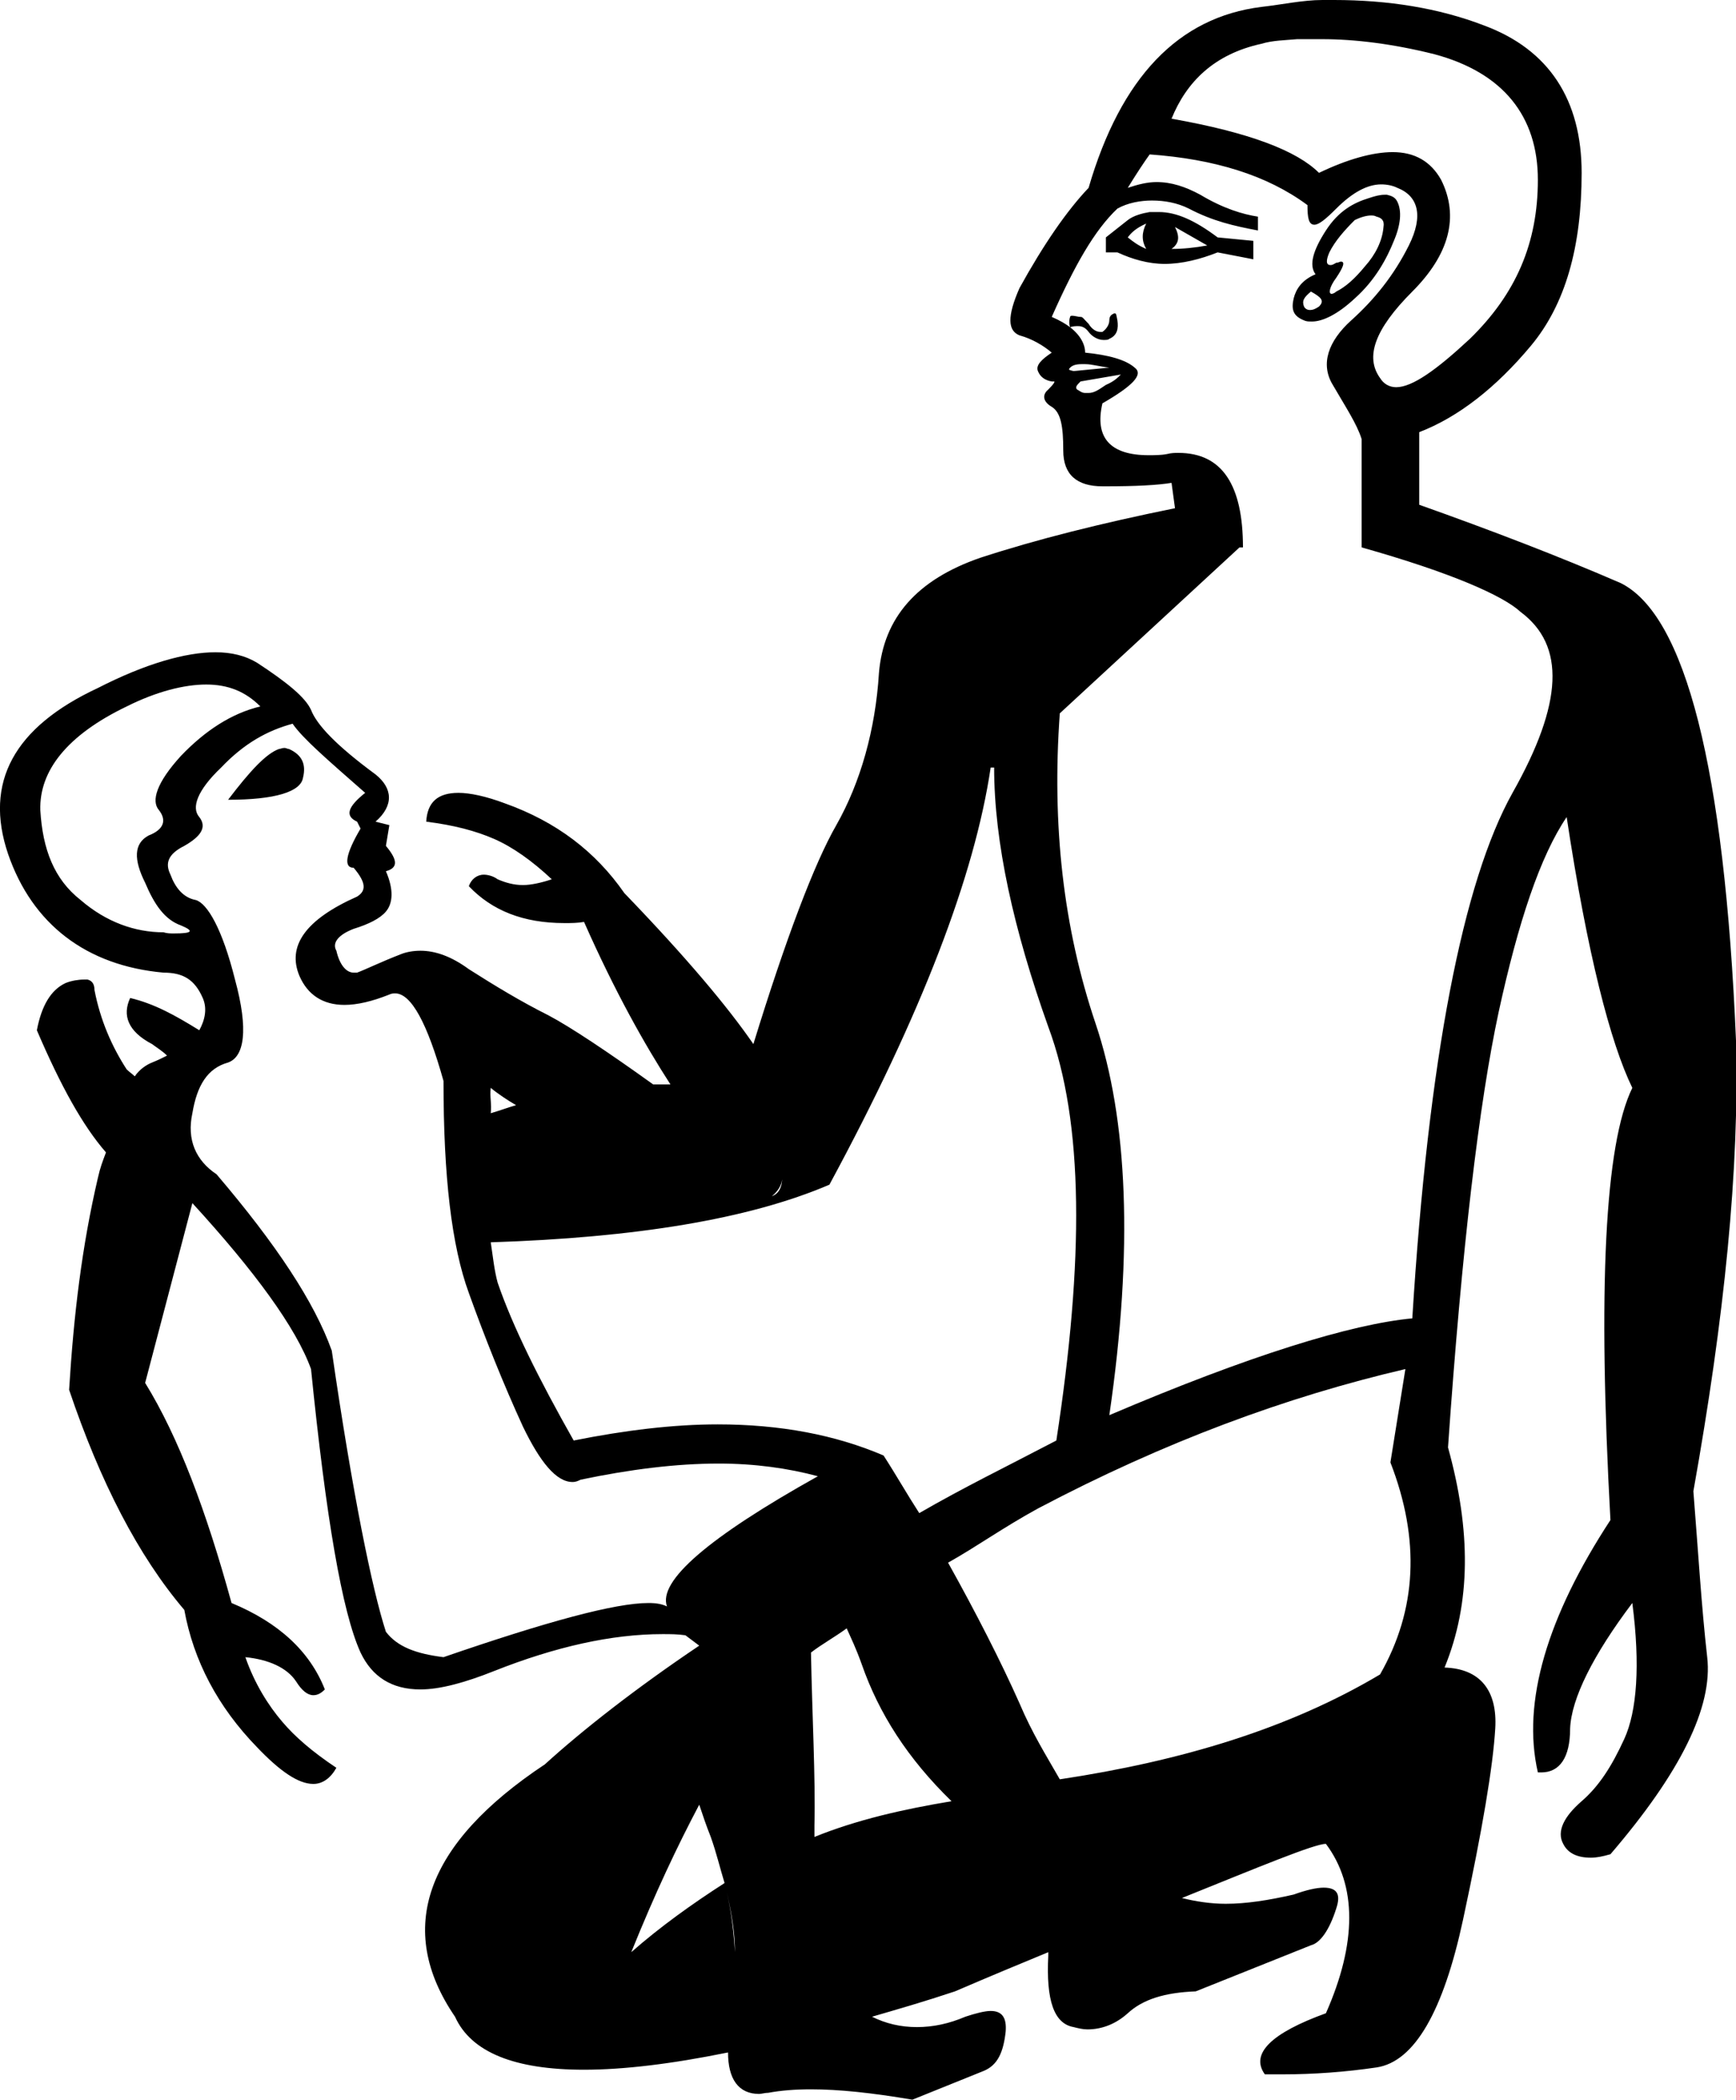 <?xml version='1.0' encoding ='UTF-8' standalone='yes'?>
<svg width='15.07' height='18.22' xmlns='http://www.w3.org/2000/svg' xmlns:xlink='http://www.w3.org/1999/xlink' >
<path style='fill:black; stroke:none' d=' M 9.95 1.94  L 9.95 1.94  C 9.91 2.02 9.91 2.09 9.95 2.16  C 9.88 2.13 9.84 2.1 9.79 2.06  C 9.82 2.02 9.86 1.98 9.95 1.94  Z  M 10.2 1.97  L 10.48 2.13  C 10.37 2.15 10.27 2.16 10.17 2.16  C 10.24 2.11 10.24 2.05 10.2 1.97  Z  M 10.06 1.84  C 10.03 1.84 10 1.84 9.98 1.84  C 9.92 1.85 9.84 1.87 9.79 1.91  L 9.6 2.06  L 9.6 2.19  L 9.7 2.19  C 9.83 2.25 9.97 2.29 10.11 2.29  C 10.26 2.29 10.42 2.25 10.57 2.19  L 10.88 2.25  L 10.88 2.09  L 10.57 2.06  C 10.37 1.91 10.21 1.84 10.06 1.84  Z  M 11.9 1.87  C 11.92 1.87 11.93 1.87 11.95 1.88  C 11.99 1.89 12.02 1.91 12.01 1.97  C 12 2.09 11.94 2.21 11.85 2.31  C 11.76 2.42 11.68 2.49 11.6 2.53  C 11.59 2.54 11.57 2.55 11.56 2.55  C 11.53 2.55 11.54 2.49 11.6 2.41  C 11.66 2.32 11.68 2.27 11.64 2.27  C 11.63 2.27 11.62 2.28 11.6 2.28  C 11.58 2.29 11.57 2.3 11.55 2.3  C 11.51 2.3 11.51 2.26 11.54 2.19  C 11.59 2.09 11.67 2 11.76 1.91  C 11.82 1.88 11.87 1.87 11.9 1.87  Z  M 11.38 2.53  C 11.47 2.58 11.5 2.61 11.45 2.66  C 11.42 2.68 11.4 2.69 11.37 2.69  C 11.35 2.69 11.33 2.68 11.32 2.66  C 11.3 2.61 11.32 2.58 11.38 2.53  Z  M 12.02 1.69  C 11.98 1.69 11.94 1.7 11.88 1.72  C 11.75 1.76 11.62 1.83 11.51 2  C 11.4 2.17 11.36 2.3 11.42 2.38  C 11.3 2.43 11.25 2.51 11.23 2.59  C 11.21 2.68 11.22 2.74 11.32 2.78  C 11.34 2.79 11.36 2.79 11.39 2.79  C 11.48 2.79 11.61 2.73 11.76 2.59  C 11.94 2.43 12.04 2.24 12.1 2.09  C 12.16 1.95 12.17 1.83 12.13 1.75  C 12.11 1.71 12.08 1.7 12.04 1.69  C 12.03 1.69 12.03 1.69 12.02 1.69  Z  M 9.68 2.72  C 9.67 2.72 9.67 2.72 9.67 2.72  C 9.65 2.73 9.63 2.74 9.63 2.78  C 9.63 2.82 9.6 2.86 9.57 2.88  C 9.57 2.88 9.56 2.88 9.55 2.88  C 9.52 2.88 9.48 2.86 9.45 2.81  C 9.4 2.76 9.4 2.75 9.38 2.75  C 9.36 2.75 9.33 2.74 9.31 2.74  C 9.3 2.74 9.29 2.74 9.29 2.75  C 9.28 2.77 9.28 2.82 9.29 2.84  C 9.31 2.83 9.34 2.83 9.36 2.83  C 9.39 2.83 9.42 2.84 9.45 2.88  C 9.48 2.92 9.53 2.95 9.58 2.95  C 9.6 2.95 9.62 2.95 9.63 2.94  C 9.7 2.91 9.71 2.85 9.7 2.78  C 9.69 2.73 9.69 2.72 9.68 2.72  Z  M 9.39 3.16  C 9.4 3.16 9.41 3.16 9.42 3.16  C 9.48 3.16 9.54 3.18 9.63 3.19  L 9.32 3.22  C 9.28 3.21 9.27 3.21 9.29 3.19  C 9.31 3.17 9.34 3.16 9.39 3.16  Z  M 11.48 0.34  C 11.76 0.34 12.09 0.38 12.45 0.47  C 13.05 0.63 13.35 1.01 13.35 1.56  C 13.35 2.11 13.16 2.55 12.76 2.94  C 12.47 3.21 12.26 3.36 12.12 3.36  C 12.06 3.36 12.01 3.33 11.98 3.28  C 11.85 3.1 11.93 2.86 12.26 2.53  C 12.58 2.21 12.67 1.88 12.51 1.56  C 12.42 1.4 12.28 1.32 12.09 1.32  C 11.92 1.32 11.7 1.38 11.45 1.5  C 11.26 1.31 10.85 1.15 10.17 1.03  C 10.3 0.71 10.54 0.47 10.95 0.38  C 11.05 0.35 11.15 0.35 11.26 0.34  C 11.33 0.34 11.4 0.34 11.48 0.34  Z  M 9.73 3.25  C 9.7 3.28 9.67 3.31 9.6 3.34  C 9.54 3.38 9.5 3.41 9.45 3.41  C 9.44 3.41 9.43 3.41 9.42 3.41  C 9.39 3.41 9.37 3.39 9.35 3.38  C 9.33 3.36 9.35 3.34 9.38 3.31  L 9.73 3.25  Z  M 2.47 6.49  C 2.45 6.49 2.43 6.5 2.42 6.5  C 2.31 6.54 2.17 6.69 1.98 6.94  C 2.39 6.94 2.61 6.87 2.63 6.75  C 2.66 6.63 2.62 6.55 2.51 6.5  C 2.5 6.5 2.48 6.49 2.47 6.49  Z  M 1.79 5.94  C 1.98 5.94 2.13 6 2.26 6.13  C 2.01 6.19 1.78 6.34 1.57 6.56  C 1.36 6.79 1.31 6.95 1.38 7.03  C 1.45 7.12 1.42 7.2 1.29 7.25  C 1.16 7.32 1.16 7.46 1.26 7.66  C 1.34 7.85 1.43 7.98 1.57 8.03  C 1.69 8.08 1.67 8.1 1.51 8.1  C 1.48 8.1 1.45 8.1 1.42 8.09  C 1.17 8.09 0.92 8 0.7 7.81  C 0.47 7.63 0.37 7.37 0.35 7.03  C 0.34 6.69 0.58 6.38 1.1 6.13  C 1.36 6 1.6 5.94 1.79 5.94  Z  M 4.26 9.44  C 4.32 9.49 4.41 9.55 4.48 9.59  C 4.41 9.61 4.33 9.64 4.26 9.66  C 4.27 9.58 4.25 9.52 4.26 9.44  Z  M 6.79 10.22  C 6.79 10.3 6.76 10.36 6.7 10.38  C 6.74 10.35 6.79 10.29 6.79 10.22  Z  M 9.98 1.34  C 10.54 1.38 11 1.52 11.35 1.78  C 11.35 1.89 11.36 1.95 11.41 1.95  C 11.45 1.95 11.51 1.9 11.6 1.81  C 11.74 1.67 11.87 1.6 11.99 1.6  C 12.04 1.6 12.09 1.61 12.13 1.63  C 12.31 1.7 12.36 1.87 12.23 2.13  C 12.1 2.39 11.93 2.6 11.73 2.78  C 11.53 2.96 11.46 3.16 11.57 3.34  C 11.68 3.53 11.78 3.68 11.82 3.81  L 11.82 4.75  C 12.6 4.97 13.05 5.17 13.2 5.31  C 13.59 5.6 13.57 6.1 13.13 6.88  C 12.7 7.65 12.4 9.18 12.26 11.44  C 11.73 11.49 10.85 11.76 9.63 12.28  C 9.84 10.84 9.79 9.71 9.51 8.88  C 9.23 8.05 9.13 7.16 9.2 6.19  L 10.76 4.75  L 10.79 4.75  C 10.79 4.21 10.61 3.93 10.23 3.93  C 10.2 3.93 10.17 3.93 10.13 3.94  C 10.08 3.95 10.02 3.95 9.97 3.95  C 9.64 3.95 9.5 3.8 9.57 3.5  C 9.83 3.35 9.93 3.25 9.85 3.19  C 9.77 3.12 9.62 3.08 9.42 3.06  C 9.42 2.99 9.38 2.91 9.29 2.84  C 9.25 2.81 9.2 2.78 9.13 2.75  C 9.33 2.3 9.5 2 9.7 1.81  C 9.79 1.76 9.9 1.74 10 1.74  C 10.11 1.74 10.22 1.76 10.32 1.81  C 10.53 1.92 10.71 1.96 10.92 2  L 10.92 1.88  C 10.79 1.86 10.62 1.81 10.42 1.69  C 10.29 1.62 10.17 1.58 10.04 1.58  C 9.96 1.58 9.88 1.6 9.79 1.63  C 9.87 1.5 9.93 1.41 9.98 1.34  Z  M 8.63 6.66  C 8.63 7.31 8.8 8.07 9.1 8.91  C 9.41 9.74 9.41 10.94 9.17 12.5  C 8.73 12.73 8.36 12.91 7.98 13.13  C 7.87 12.96 7.78 12.8 7.67 12.63  C 7.25 12.45 6.77 12.36 6.23 12.36  C 5.85 12.36 5.43 12.41 4.98 12.5  C 4.68 11.97 4.45 11.51 4.32 11.13  C 4.29 11.02 4.28 10.91 4.26 10.78  C 5.51 10.74 6.5 10.58 7.2 10.28  C 8 8.8 8.46 7.6 8.6 6.66  Z  M 2.54 6.28  C 2.63 6.41 2.84 6.59 3.17 6.88  C 3.02 7 2.99 7.08 3.1 7.13  L 3.13 7.19  C 3 7.41 2.98 7.53 3.07 7.53  C 3.18 7.66 3.18 7.73 3.1 7.78  C 2.65 7.98 2.49 8.21 2.6 8.47  C 2.67 8.63 2.8 8.72 2.99 8.72  C 3.1 8.72 3.23 8.69 3.38 8.63  C 3.4 8.62 3.42 8.62 3.43 8.62  C 3.57 8.62 3.71 8.88 3.85 9.38  C 3.85 10.21 3.92 10.81 4.07 11.22  C 4.21 11.61 4.37 12.01 4.54 12.38  C 4.69 12.69 4.83 12.86 4.97 12.86  C 5 12.86 5.02 12.85 5.04 12.84  C 5.47 12.75 5.87 12.7 6.24 12.7  C 6.55 12.7 6.84 12.74 7.1 12.81  C 6.15 13.34 5.71 13.72 5.79 13.94  C 5.75 13.92 5.7 13.91 5.63 13.91  C 5.34 13.91 4.75 14.07 3.85 14.38  C 3.61 14.35 3.45 14.29 3.35 14.16  C 3.23 13.79 3.06 12.96 2.88 11.72  C 2.73 11.3 2.4 10.8 1.88 10.19  C 1.7 10.07 1.62 9.89 1.67 9.66  C 1.71 9.42 1.8 9.27 1.98 9.22  C 2.12 9.17 2.16 8.94 2.04 8.5  C 1.93 8.06 1.8 7.84 1.7 7.81  C 1.59 7.79 1.52 7.7 1.48 7.59  C 1.43 7.49 1.46 7.41 1.6 7.34  C 1.74 7.26 1.8 7.18 1.73 7.09  C 1.66 7.01 1.71 6.86 1.92 6.66  C 2.12 6.45 2.32 6.34 2.54 6.28  Z  M 12.2 11.88  L 12.07 12.69  C 12.33 13.36 12.3 13.97 11.98 14.53  C 11.19 15 10.26 15.28 9.2 15.44  C 9.08 15.23 8.96 15.04 8.85 14.78  C 8.69 14.42 8.47 13.99 8.23 13.56  C 8.48 13.42 8.7 13.26 9.01 13.09  C 10.11 12.51 11.17 12.12 12.2 11.88  Z  M 9.2 15.44  C 9.28 15.59 9.38 15.72 9.48 15.84  C 9.38 15.72 9.29 15.59 9.2 15.44  Z  M 7.35 14.13  C 7.39 14.22 7.43 14.3 7.48 14.44  C 7.63 14.87 7.88 15.26 8.26 15.63  C 7.84 15.7 7.44 15.79 7.07 15.94  C 7.07 15.9 7.07 15.88 7.07 15.84  C 7.08 15.43 7.05 14.88 7.04 14.34  C 7.13 14.27 7.24 14.21 7.35 14.13  Z  M 10.05 16.39  L 10.05 16.39  C 10.09 16.41 10.13 16.42 10.17 16.44  C 10.13 16.42 10.09 16.41 10.05 16.39  Z  M 6.07 15.66  C 6.1 15.75 6.13 15.84 6.17 15.94  C 6.22 16.08 6.25 16.21 6.29 16.34  C 6.01 16.52 5.73 16.72 5.48 16.94  C 5.69 16.42 5.88 16.02 6.07 15.66  Z  M 6.31 16.42  L 6.31 16.42  C 6.35 16.6 6.38 16.77 6.38 16.94  C 6.37 16.77 6.35 16.6 6.31 16.42  Z  M 11.58 0  C 11.55 0 11.51 0 11.48 0  C 11.31 0 11.13 0.04 10.95 0.06  C 10.23 0.15 9.73 0.67 9.45 1.63  C 9.26 1.83 9.06 2.12 8.85 2.5  C 8.74 2.75 8.75 2.87 8.85 2.91  C 8.96 2.94 9.06 3 9.13 3.06  C 9.04 3.12 8.99 3.17 9.01 3.22  C 9.03 3.27 9.07 3.3 9.13 3.31  C 9.14 3.31 9.14 3.31 9.15 3.31  C 9.16 3.31 9.15 3.33 9.1 3.38  C 9.04 3.43 9.06 3.49 9.13 3.53  C 9.21 3.58 9.23 3.7 9.23 3.91  C 9.23 4.12 9.35 4.22 9.57 4.22  C 9.58 4.22 9.59 4.22 9.6 4.22  C 9.86 4.22 10.05 4.21 10.17 4.19  L 10.2 4.41  C 9.56 4.54 9 4.68 8.51 4.84  C 7.96 5.03 7.67 5.36 7.63 5.84  C 7.6 6.33 7.47 6.79 7.26 7.16  C 7.07 7.49 6.82 8.15 6.54 9.06  C 6.32 8.74 5.96 8.31 5.42 7.75  C 5.17 7.39 4.83 7.13 4.38 6.97  C 4.22 6.91 4.08 6.88 3.98 6.88  C 3.8 6.88 3.71 6.96 3.7 7.13  C 3.94 7.16 4.13 7.21 4.29 7.28  C 4.45 7.35 4.62 7.47 4.79 7.63  C 4.7 7.66 4.61 7.68 4.54 7.68  C 4.46 7.68 4.39 7.66 4.32 7.63  C 4.28 7.6 4.23 7.59 4.2 7.59  C 4.14 7.59 4.09 7.63 4.07 7.69  C 4.27 7.9 4.54 8.01 4.9 8.01  C 4.96 8.01 5.01 8.01 5.07 8  C 5.34 8.61 5.6 9.07 5.82 9.41  C 5.81 9.41 5.8 9.41 5.79 9.41  C 5.76 9.41 5.73 9.41 5.7 9.41  C 5.69 9.41 5.68 9.41 5.67 9.41  C 5.28 9.13 4.95 8.91 4.76 8.81  C 4.52 8.69 4.29 8.55 4.07 8.41  C 3.92 8.3 3.78 8.25 3.65 8.25  C 3.59 8.25 3.53 8.26 3.48 8.28  C 3.3 8.35 3.18 8.41 3.1 8.44  C 3.09 8.44 3.08 8.44 3.07 8.44  C 3.01 8.44 2.95 8.38 2.92 8.25  C 2.88 8.18 2.94 8.11 3.07 8.06  C 3.2 8.02 3.3 7.97 3.35 7.91  C 3.41 7.84 3.42 7.72 3.35 7.56  C 3.46 7.53 3.45 7.46 3.35 7.34  L 3.38 7.16  L 3.26 7.13  C 3.42 6.99 3.41 6.84 3.26 6.72  C 2.92 6.47 2.75 6.29 2.7 6.16  C 2.65 6.05 2.49 5.92 2.23 5.75  C 2.13 5.69 2.01 5.66 1.87 5.66  C 1.61 5.66 1.26 5.76 0.85 5.97  C 0.12 6.31 -0.14 6.79 0.07 7.41  C 0.28 8.02 0.75 8.38 1.42 8.44  C 1.59 8.44 1.69 8.5 1.76 8.66  C 1.8 8.75 1.78 8.85 1.73 8.94  C 1.52 8.81 1.34 8.71 1.13 8.66  L 1.13 8.66  C 1.06 8.81 1.11 8.95 1.32 9.06  C 1.36 9.09 1.41 9.12 1.45 9.16  C 1.41 9.18 1.37 9.2 1.32 9.22  C 1.27 9.24 1.21 9.28 1.17 9.34  C 1.15 9.32 1.12 9.3 1.1 9.28  C 0.97 9.08 0.87 8.85 0.82 8.59  C 0.82 8.54 0.8 8.51 0.76 8.5  C 0.75 8.5 0.74 8.5 0.73 8.5  C 0.68 8.5 0.62 8.51 0.57 8.53  C 0.44 8.59 0.36 8.73 0.32 8.94  C 0.53 9.43 0.72 9.77 0.92 10  C 0.89 10.08 0.87 10.13 0.85 10.22  C 0.71 10.82 0.64 11.41 0.6 12.06  C 0.87 12.86 1.2 13.5 1.6 13.97  C 1.68 14.41 1.89 14.81 2.23 15.16  C 2.43 15.37 2.59 15.48 2.72 15.48  C 2.8 15.48 2.87 15.43 2.92 15.34  C 2.71 15.2 2.56 15.07 2.45 14.94  C 2.33 14.8 2.21 14.61 2.13 14.38  L 2.13 14.38  C 2.33 14.4 2.49 14.47 2.57 14.59  C 2.62 14.67 2.67 14.71 2.72 14.71  C 2.76 14.71 2.79 14.69 2.82 14.66  C 2.69 14.33 2.42 14.08 2.01 13.91  C 1.79 13.11 1.55 12.47 1.26 12  L 1.67 10.44  C 2.21 11.03 2.57 11.52 2.7 11.88  C 2.83 13.17 2.97 13.99 3.13 14.34  C 3.23 14.55 3.4 14.66 3.65 14.66  C 3.82 14.66 4.04 14.6 4.29 14.5  C 4.82 14.29 5.31 14.18 5.75 14.18  C 5.82 14.18 5.88 14.18 5.95 14.19  L 6.07 14.28  C 5.52 14.65 5.06 15.01 4.73 15.31  C 3.69 16 3.43 16.74 3.95 17.5  C 4.09 17.81 4.47 17.96 5.07 17.96  C 5.41 17.96 5.83 17.91 6.32 17.81  C 6.32 18.04 6.41 18.17 6.59 18.17  C 6.61 18.17 6.64 18.16 6.67 18.16  C 6.78 18.14 6.9 18.13 7.04 18.13  C 7.28 18.13 7.57 18.16 7.92 18.22  L 8.54 17.97  C 8.66 17.92 8.71 17.81 8.73 17.63  C 8.74 17.51 8.7 17.45 8.6 17.45  C 8.55 17.45 8.47 17.47 8.38 17.5  C 8.24 17.56 8.1 17.59 7.96 17.59  C 7.82 17.59 7.69 17.56 7.57 17.5  C 7.81 17.43 8.02 17.37 8.29 17.28  C 8.64 17.13 8.81 17.06 9.1 16.94  L 9.1 16.94  C 9.1 16.95 9.1 16.96 9.1 16.97  C 9.08 17.36 9.15 17.56 9.32 17.59  C 9.36 17.6 9.4 17.61 9.44 17.61  C 9.57 17.61 9.69 17.56 9.79 17.47  C 9.92 17.35 10.11 17.29 10.38 17.28  L 11.38 16.88  C 11.46 16.86 11.54 16.75 11.6 16.56  C 11.64 16.44 11.61 16.38 11.49 16.38  C 11.43 16.38 11.34 16.4 11.23 16.44  C 11.01 16.49 10.82 16.52 10.64 16.52  C 10.51 16.52 10.38 16.5 10.26 16.47  C 10.93 16.2 11.41 16 11.51 16  C 11.78 16.36 11.78 16.86 11.51 17.47  C 11.04 17.64 10.85 17.82 10.98 18  C 11.03 18 11.09 18 11.14 18  C 11.4 18 11.68 17.98 11.95 17.94  C 12.28 17.89 12.53 17.45 12.7 16.66  C 12.87 15.87 12.96 15.33 12.98 15  C 13 14.67 12.85 14.48 12.54 14.47  C 12.77 13.91 12.77 13.28 12.57 12.56  C 12.69 10.83 12.84 9.57 13.01 8.78  C 13.18 8 13.37 7.43 13.6 7.09  C 13.78 8.28 13.98 9.05 14.17 9.44  C 13.93 9.93 13.87 11.19 13.98 13.19  C 13.43 14.03 13.21 14.77 13.35 15.38  C 13.36 15.38 13.37 15.38 13.38 15.38  C 13.54 15.38 13.63 15.25 13.63 15  C 13.64 14.74 13.83 14.36 14.17 13.91  L 14.17 13.91  C 14.24 14.45 14.21 14.85 14.1 15.09  C 13.99 15.33 13.88 15.5 13.73 15.63  C 13.58 15.76 13.51 15.89 13.57 16  C 13.61 16.08 13.69 16.12 13.81 16.12  C 13.86 16.12 13.91 16.11 13.98 16.09  C 14.59 15.38 14.87 14.81 14.82 14.38  C 14.77 13.94 14.74 13.44 14.7 12.94  C 14.97 11.43 15.1 10.15 15.07 9.03  C 14.97 6.66 14.63 5.34 14.07 5.06  C 13.54 4.83 12.94 4.6 12.32 4.38  L 12.32 3.75  C 12.66 3.62 12.99 3.36 13.29 3  C 13.59 2.64 13.73 2.14 13.73 1.5  C 13.73 0.87 13.45 0.43 12.88 0.22  C 12.49 0.07 12.05 0 11.58 0  Z '/></svg>
